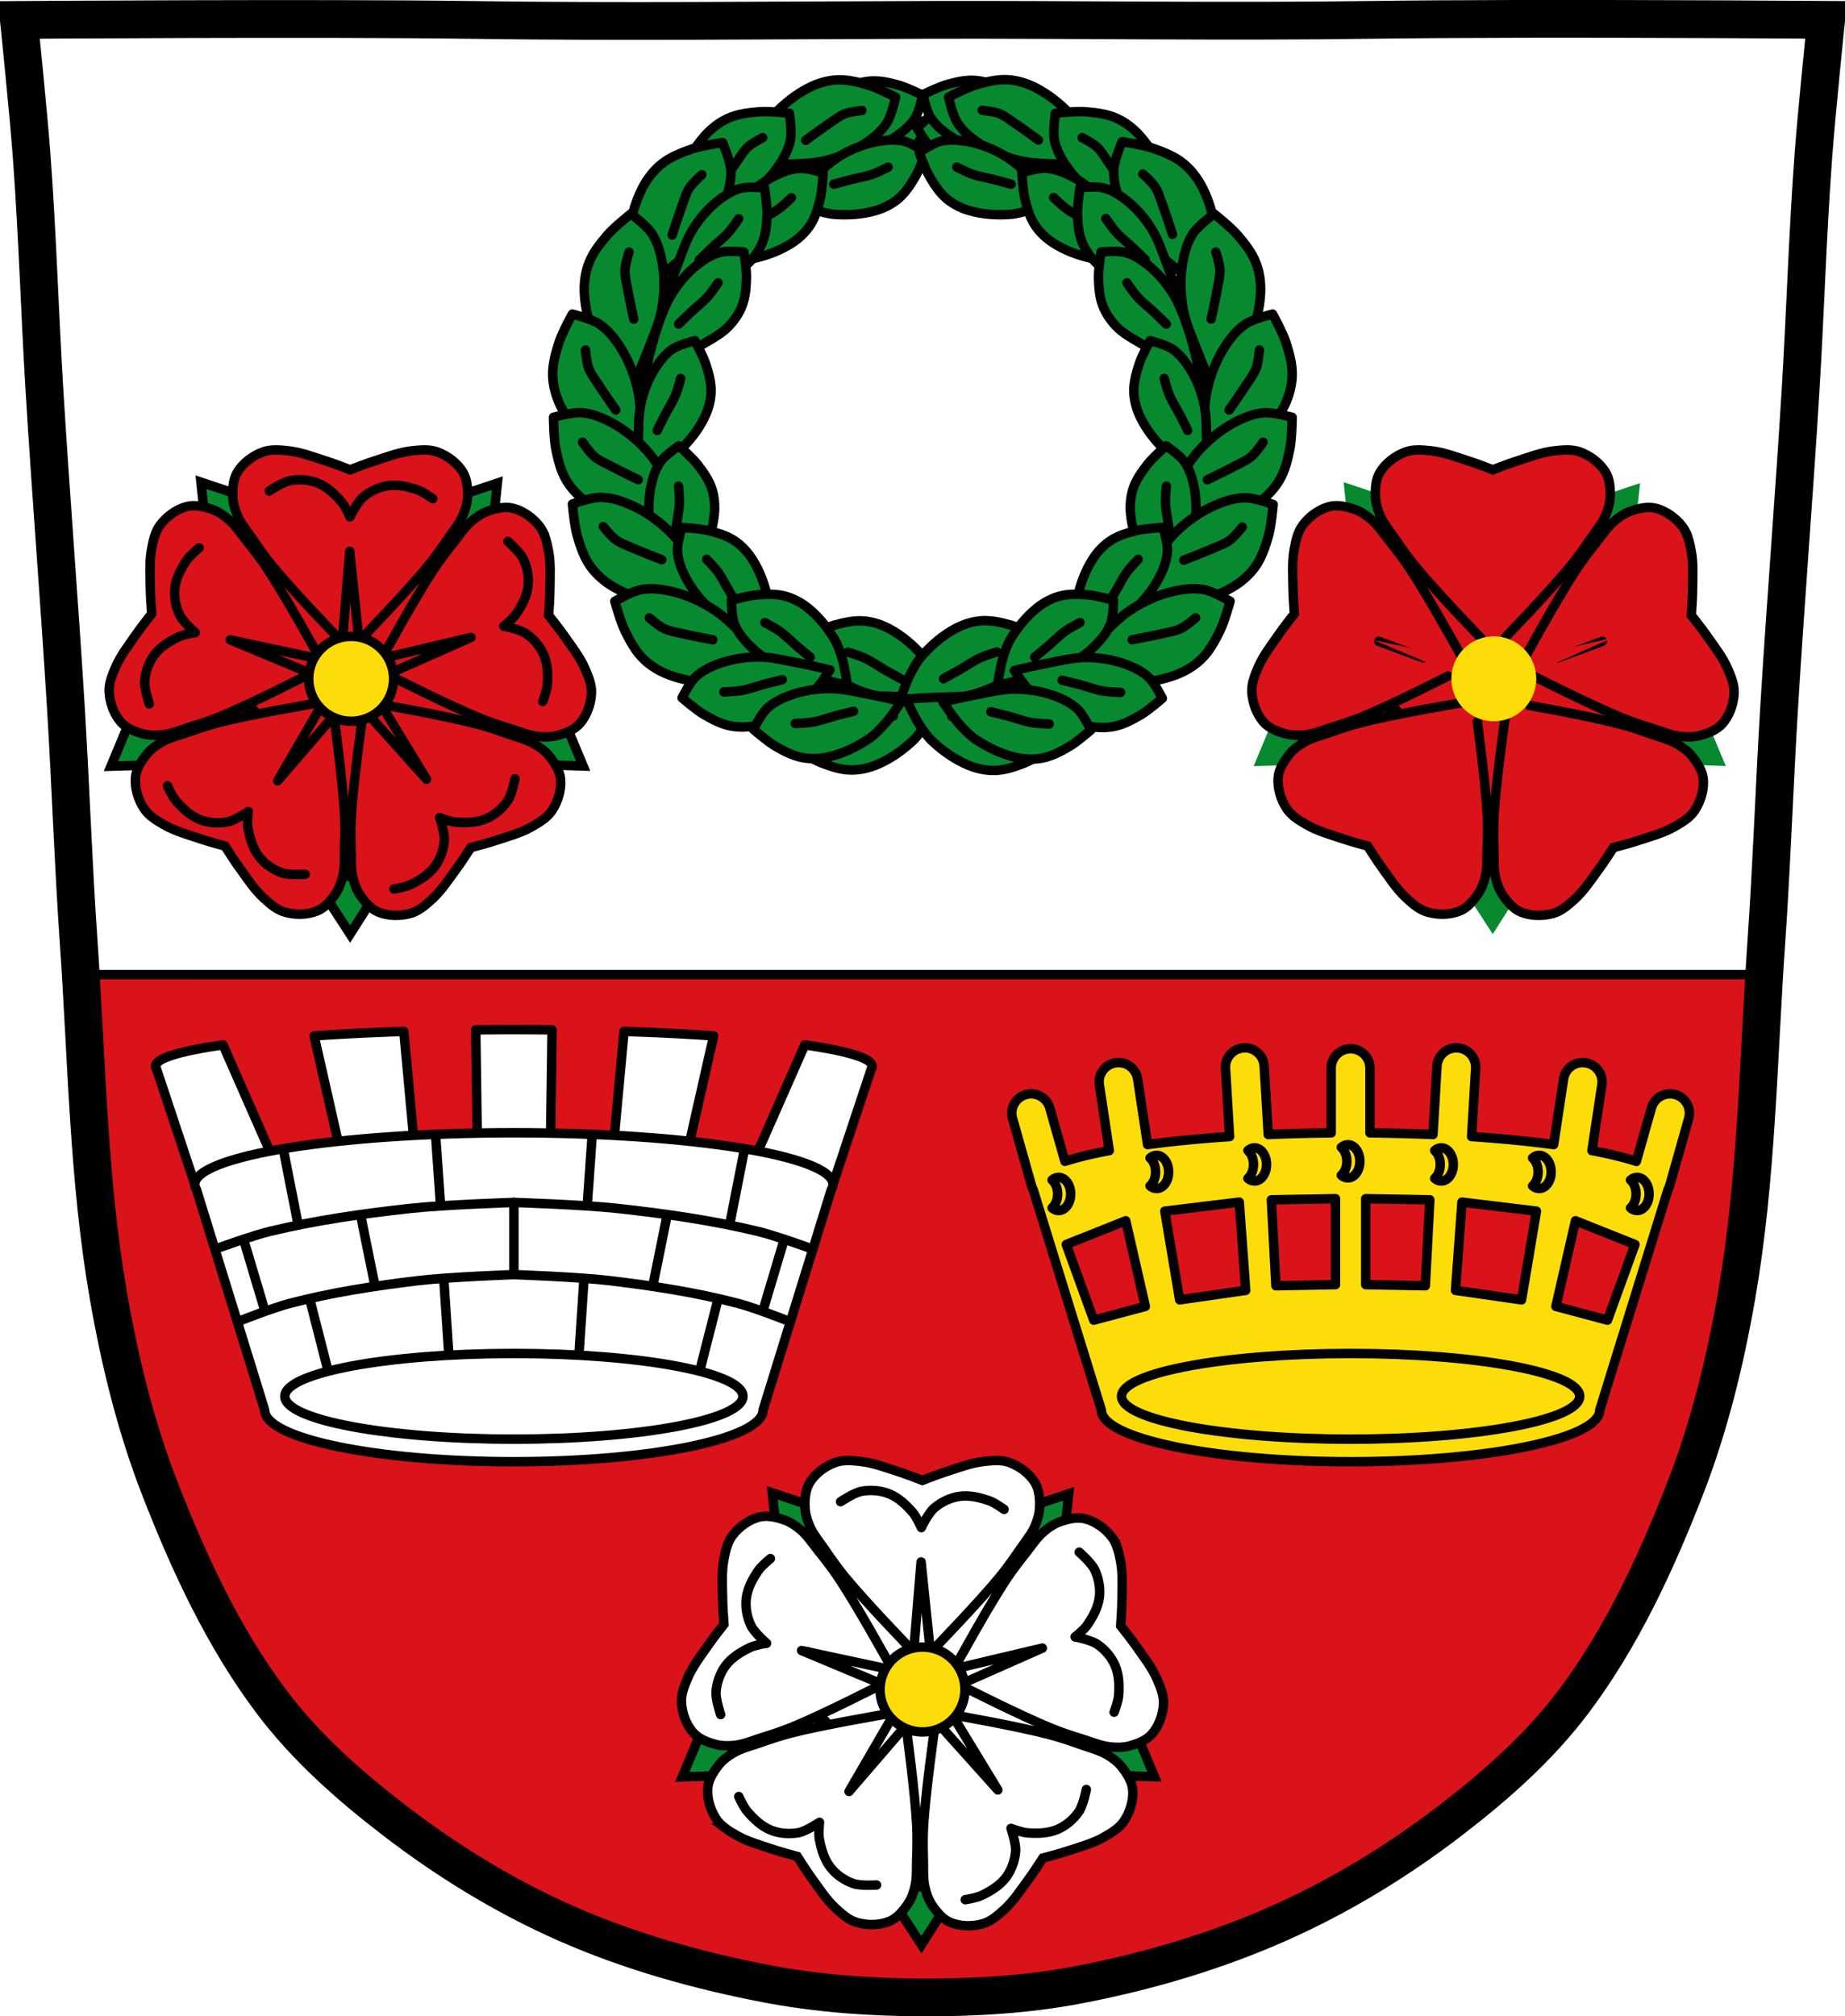 <svg xmlns="http://www.w3.org/2000/svg" xmlns:xlink="http://www.w3.org/1999/xlink" viewBox="0 0 977.12 1067.6"><defs><path id="c" d="M-269.33 701.55s7.568-5.479 12-6.464c5.267-1.169 11.09-.915 16.16.923 5.585 2.024 10.305 6.234 14.313 10.62 2.19 2.396 5.079 8.311 5.079 8.311"/><path id="E" d="M-801.13 170.43s4.588 8.468 6.03 12.984c1.579 4.933 2.996 10.07 2.816 15.209-.163 4.639-1.457 9.304-3.499 13.546-3.2 6.647-7.935 12.737-13.394 17.985-2.784 2.677-6.219 4.746-9.653 6.677-4.198 2.361-13.273 5.935-13.273 5.935s-.196-10.885 0-16.322c.268-7.432-.104-14.992 1.609-22.258 1.53-6.491 4.01-12.903 7.642-18.639 2.532-3.999 5.589-7.946 9.653-10.667 3.506-2.347 12.07-4.452 12.07-4.452z" stroke-linejoin="round" fill="#078930" stroke="#000"/><path id="F" d="M-821.74 219.47s2.674-5.427 4.058-8.116c1.984-3.856 4.427-7.491 6.087-11.498 1.173-2.833 2.705-8.792 2.705-8.792" stroke="#000" fill="none" stroke-linecap="round"/><path id="G" d="M-844.39 208.31s-6.462-9.144-9.469-13.865c-1.9-2.984-4.188-5.811-5.411-9.13-1.146-3.113-1.691-9.807-1.691-9.807" stroke="#000" fill="none" stroke-linecap="round"/><path id="a" d="M-868.19 155.85s-5.559 10.17-7.31 15.594c-1.913 5.924-3.63 12.09-3.411 18.267.197 5.572 1.765 11.174 4.239 16.27 3.877 7.984 9.614 15.297 16.228 21.601 3.373 3.215 7.535 5.7 11.695 8.02 5.087 2.835 16.08 7.129 16.08 7.129s.238-13.07 0-19.603c-.325-8.925.126-18.01-1.949-26.732-1.854-7.796-4.859-15.497-9.259-22.386-3.068-4.803-6.772-9.543-11.695-12.811-4.247-2.819-14.619-5.346-14.619-5.346z" stroke-linejoin="round" fill="#078930"/><filter color-interpolation-filters="sRGB" id="b" x="-.278" width="1.556" y="-.643" height="2.286"><feGaussianBlur stdDeviation="5.508"/></filter><use id="H" stroke="#000" stroke-width="5.165" xlink:href="#a"/></defs><path d="M798.39 10.03c-26.17.053-51.02.198-70.798.478-79.11 1.122-156.7-.214-235.05 0-2.653.007-5.305.036-7.958.043-78.35.214-155.94 1.122-235.05 0-79.11-1.122-239.53 0-239.53 0s4.995 48.18 6.784 72.32c3.067 41.38 4.256 82.87 6.784 124.29 3.405 55.766 7.902 111.49 11.307 167.25 2.529 41.41 3.91 82.9 6.784 124.29 4.346 62.59 5.02 125.75 15.786 187.56 6.02 34.562 14.418 68.979 27.14 101.67 15.355 39.473 33.473 78.71 58.839 112.63 18.288 24.456 41.648 45.04 65.884 63.62 27.747 21.272 57.962 39.816 89.93 53.968 33.818 14.97 69.917 25.08 106.24 32.09 27.334 5.278 55.35 7.255 83.19 7.349 27.662.094 55.55-1.52 82.71-6.741 36.46-7.01 72.54-17.626 106.46-32.746 31.934-14.235 62.23-32.696 89.98-53.968 24.24-18.58 47.595-39.17 65.884-63.62 25.365-33.919 43.484-73.16 58.839-112.63 12.718-32.695 21.12-67.16 27.14-101.72 10.762-61.814 11.44-124.97 15.786-187.56 2.874-41.39 4.256-82.87 6.784-124.29 3.405-55.766 7.902-111.44 11.307-167.21 2.529-41.41 3.717-82.909 6.784-124.29 1.789-24.14 6.784-72.32 6.784-72.32s-90.24-.636-168.73-.478" fill="#fff"/><g stroke="#000"><path d="M42.78 516.018c3.437 56.898 4.887 114.14 14.656 170.25 6.02 34.562 14.438 68.961 27.16 101.66 15.355 39.473 33.478 78.71 58.844 112.62 18.288 24.456 41.64 45.05 65.875 63.62 27.747 21.272 57.967 39.817 89.94 53.969 33.818 14.97 69.896 25.08 106.22 32.09 27.334 5.278 55.35 7.28 83.19 7.375 27.662.094 55.55-1.529 82.72-6.75 36.46-7.01 72.55-17.63 106.47-32.75 31.934-14.235 62.22-32.697 89.97-53.969 24.24-18.58 47.587-39.17 65.875-63.62 25.365-33.919 43.489-73.15 58.844-112.62 12.718-32.695 21.14-67.16 27.16-101.72 9.765-56.09 11.222-113.28 14.656-170.16H42.8z" fill="#da121a" stroke-linejoin="round" stroke-width="5"/><path d="M798.39 10.025c-26.17.053-51.02.198-70.798.478-79.11 1.122-156.7-.214-235.05 0-2.653.007-5.305.036-7.958.043-78.35.214-155.94 1.122-235.05 0-79.11-1.122-239.53 0-239.53 0s4.995 48.18 6.784 72.32c3.067 41.38 4.256 82.87 6.784 124.29 3.405 55.766 7.902 111.49 11.307 167.25 2.529 41.41 3.91 82.9 6.784 124.29 4.346 62.59 5.02 125.75 15.786 187.56 6.02 34.562 14.418 68.979 27.14 101.67 15.355 39.473 33.473 78.71 58.839 112.63 18.288 24.456 41.648 45.04 65.884 63.62 27.747 21.272 57.962 39.816 89.93 53.968 33.818 14.97 69.917 25.08 106.24 32.09 27.334 5.278 55.35 7.255 83.19 7.349 27.662.094 55.55-1.52 82.71-6.741 36.46-7.01 72.54-17.626 106.46-32.746 31.934-14.235 62.23-32.696 89.98-53.968 24.24-18.58 47.595-39.17 65.884-63.62 25.365-33.919 43.484-73.16 58.839-112.63 12.718-32.695 21.12-67.16 27.14-101.72 10.762-61.814 11.44-124.97 15.786-187.56 2.874-41.39 4.256-82.87 6.784-124.29 3.405-55.766 7.902-111.44 11.307-167.21 2.529-41.41 3.717-82.909 6.784-124.29 1.79-24.14 6.784-72.32 6.784-72.32s-90.24-.636-168.73-.478z" fill="none" stroke-width="20"/></g><g transform="translate(350.7 26.578)"><use transform="translate(246.47 -204.88)" xlink:href="#b" width="977.12" height="1067.6"/><use transform="translate(-250.66 -204.88)" xlink:href="#b" width="977.12" height="1067.6"/></g><g transform="translate(350.7 26.578)"><use transform="translate(246.47 -204.88)" xlink:href="#b" width="977.12" height="1067.6"/><use transform="translate(-250.66 -204.88)" xlink:href="#b" width="977.12" height="1067.6"/></g><g transform="translate(1512.28 -13.652)" stroke="#000"><path id="d" d="m-1363.1 301.41-28.604-18.02-13.259 74.32-7.94 21.653 7.218 42.582 78.23 60.1 74.06-56.49 24.754-17.972-28.364-84.52-4.774-39.743z" fill="#da121a"/><use height="1067.6" width="977.12" xlink:href="#c" transform="matrix(-.732 -.538 .538 -.732 -1926.05 795.24)" fill="none" filter="url(#b)" stroke-linecap="round" stroke-width="9.906"/><path id="e" d="m-1308.55 479.43-39.461-3.756 21.14 32.535z" fill="#078930" stroke-width="5"/><path id="f" d="m-1237.55 418.14 19.15-34.707 14.951 35.805z" fill="#078930" stroke-width="5"/><path id="g" d="m-1252.47 303.36-33.2-21.653 36.809-12.27z" fill="#078930" stroke-width="5"/><path id="h" d="m-1419.42 418.23-19.15-34.707-14.951 35.805z" fill="#078930" stroke-width="5"/><path id="i" d="m-1402.25 302.87 33.2-21.653-36.809-12.27z" fill="#078930" stroke-width="5"/><path id="j" d="m-1262.79 465.11-64.02-84.54-65.839 83.15 60.62-87.01-99.42-36.918 101.49 30.767 4.393-105.95 2.1 106.03 102.12-28.568-100.19 34.765z" fill="#0f0" stroke-linejoin="round" stroke-linecap="round"/><g stroke-width="7.804"><g transform="translate(-322.48 148.97) scale(.641)" fill="#da121a"><path id="k" d="M-1628.61 160.55c-3.553.03-7.03.454-10.28 1.64-8.526 3.11-16.432 9.11-21 16.484-3.742 6.04-4.154 13.598-3.944 20.56.163 5.388 1.805 10.737 3.988 15.73 2.916 6.669 7.79 12.457 11.964 18.522 5.411 7.861 10.864 15.722 16.971 23.13 16.981 20.601 49.5 54.45 61.28 66.6l.044 5.628s2.041-2.067 2.747-2.792c.695.713 2.703 2.792 2.703 2.792l.044-5.628c11.787-12.152 44.3-45.998 61.28-66.6 6.107-7.409 11.561-15.269 16.971-23.13 4.174-6.06 9.05-11.853 11.964-18.522 2.183-4.994 3.825-10.343 3.988-15.73.21-6.962-.202-14.525-3.944-20.56-4.571-7.373-12.477-13.373-21-16.484-6.502-2.372-13.977-1.691-20.915-.931-10.652 1.168-20.737 5.106-30.885 8.33-6.353 2.02-15.418 5.5-20.21 7.356-4.766-1.847-13.835-5.331-20.21-7.356-10.148-3.225-20.277-7.163-30.929-8.33-3.469-.38-7.081-.739-10.635-.709z"/><path id="l" d="M-1405.51 233.29c-1.08-3.385-2.513-6.58-4.607-9.335-5.493-7.225-13.563-13-21.959-15.187-6.872-1.789-14.219.055-20.807 2.315-5.099 1.749-9.722 4.9-13.847 8.463-5.508 4.758-9.595 11.126-14.15 16.908-5.909 7.494-11.804 15.03-17.07 23.05-14.656 22.315-37.37 63.39-45.49 78.24l-5.363 1.707s2.579 1.338 3.479 1.799c-.476.875-1.867 3.408-1.867 3.408l5.389-1.622c15.1 7.665 57.04 28.711 81.75 38.838 8.883 3.642 18.01 6.526 27.12 9.369 7.03 2.193 13.999 5.137 21.232 5.949 5.416.608 11.01.595 16.206-.844 6.713-1.859 13.815-4.49 18.474-9.849 5.691-6.548 9.08-15.875 9.533-24.94.342-6.913-2.519-13.852-5.298-20.254-4.266-9.83-11.01-18.298-17.09-27.04-3.808-5.471-9.815-13.1-13-17.13.355-5.1 1-14.793 1.049-21.477.079-10.648.844-21.489-1.192-32.01-.663-3.426-1.389-6.983-2.469-10.368z"/><path id="m" d="M-1728.47 231.98c1.066-3.39 2.486-6.59 4.569-9.354 5.464-7.247 13.511-13.06 21.898-15.276 6.865-1.817 14.219-.003 20.816 2.231 5.106 1.729 9.742 4.861 13.881 8.407 5.527 4.736 9.64 11.09 14.222 16.85 5.939 7.47 11.865 14.981 17.17 22.985 14.746 22.256 37.624 63.23 45.806 78.06l5.369 1.685s-2.573 1.349-3.472 1.813c.479.873 1.881 3.4 1.881 3.4l-5.395-1.601c-15.06 7.725-56.928 28.941-81.59 39.17-8.869 3.678-17.979 6.599-27.08 9.479-7.02 2.222-13.978 5.193-21.21 6.04-5.414.63-11.01.639-16.209-.778-6.72-1.831-13.833-4.434-18.513-9.775-5.718-6.525-9.148-15.838-9.633-24.901-.37-6.911 2.463-13.862 5.216-20.275 4.227-9.847 10.937-18.343 16.985-27.11 3.786-5.487 9.762-13.14 12.934-17.18-.375-5.098-1.06-14.789-1.136-21.473-.122-10.648-.931-21.485 1.062-32.01.649-3.429 1.361-6.989 2.427-10.378z"/><path id="n" d="M-1729.76 464.36c-2.845-2.129-5.395-4.528-7.312-7.409-5.03-7.556-7.845-17.07-7.162-25.721.559-7.079 4.706-13.417 8.999-18.902 3.322-4.245 7.813-7.582 12.529-10.313 6.299-3.647 13.654-5.424 20.609-7.839 9.02-3.13 18.07-6.234 27.373-8.587 25.883-6.543 72.13-14.559 88.82-17.371l3.368-4.508s.421 2.875.56 3.876c.983-.163 3.831-.649 3.831-.649l-3.297 4.561c2.3 16.773 8.455 63.3 9.937 89.96.533 9.586.272 19.15-.024 28.689-.228 7.359.271 14.909-1.329 22.01-1.198 5.317-3.043 10.599-6.103 15.04-3.954 5.734-8.765 11.584-15.354 14.231-8.05 3.234-17.974 3.387-26.686.843-6.644-1.94-12.264-6.915-17.404-11.637-7.891-7.249-13.685-16.395-19.952-25-3.923-5.389-9.166-13.563-11.925-17.893-4.935-1.334-14.305-3.898-20.637-6.04-10.09-3.411-20.581-6.237-29.855-11.605-3.02-1.748-6.144-3.598-8.989-5.727z"/><path id="o" d="M-1407.61 466.02c2.857-2.112 5.421-4.498 7.354-7.368 5.071-7.527 7.942-17.03 7.307-25.68-.519-7.082-4.63-13.444-8.891-18.953-3.298-4.264-7.769-7.627-12.471-10.384-6.279-3.683-13.623-5.501-20.565-7.956-8.998-3.181-18.03-6.336-27.324-8.742-25.846-6.69-72.04-14.968-88.72-17.874l-3.343-4.527s-.437 2.872-.582 3.873c-.982-.169-3.827-.67-3.827-.67l3.271 4.579c-2.396 16.759-8.813 63.25-10.447 89.9-.587 9.583-.381 19.15-.139 28.688.187 7.36-.356 14.907 1.204 22.02 1.168 5.324 2.983 10.616 6.02 15.07 3.921 5.757 8.699 11.634 15.273 14.318 8.03 3.28 17.954 3.489 26.681.994 6.655-1.902 12.303-6.846 17.469-11.538 7.932-7.204 13.778-16.317 20.09-24.89 3.954-5.367 9.243-13.511 12.03-17.826 4.942-1.306 14.327-3.817 20.671-5.922 10.11-3.354 20.616-6.121 29.921-11.435 3.03-1.731 6.164-3.563 9.02-5.676z"/></g><g transform="translate(-1516.53 -140.12) scale(.641)" fill="none" stroke-linecap="round"><path id="p" d="m349.77 783.26 36.624-13.65"/><path id="q" d="m238.35 783.26-36.624-13.65"/></g></g><path id="r" d="m-1286.4 426.25-39.865-44.39-38.95 45.2 29.958-51.59-55.08-23.03 58.38 12.516 4.909-59.43 6.122 59.32 58.11-13.702-54.595 24.15z" fill="#da121a" stroke-linejoin="round" stroke-linecap="round" stroke-width="5"/><path id="s" d="M-1433.2 386.35s-2.754-8.03-2.433-12.146c.381-4.887 2.146-9.877 5.089-13.797 3.241-4.316 8.15-7.301 13.02-9.623 2.663-1.267 8.569-2.209 8.569-2.209" fill="none" stroke-linecap="round" stroke-width="5"/><path id="t" d="M-1408.95 348.57s-6.399-5.577-8.179-9.302c-2.113-4.423-3.08-9.623-2.492-14.493.648-5.358 3.409-10.398 6.471-14.845 1.673-2.43 6.316-6.197 6.316-6.197" fill="none" stroke-linecap="round" stroke-width="5"/><path id="u" d="M-1369.69 273.62s7.04-4.738 11.1-5.493c4.819-.896 10.1-.484 14.644 1.344 5.01 2.01 9.161 5.984 12.664 10.09 1.914 2.244 4.351 7.708 4.351 7.708" fill="none" stroke-linecap="round" stroke-width="5"/><path id="v" d="M-1326.93 287.27s3.73-7.624 6.868-10.309c3.725-3.186 8.502-5.467 13.354-6.158 5.343-.761 10.924.601 16.01 2.407 2.779.987 7.621 4.498 7.621 4.498" fill="none" stroke-linecap="round" stroke-width="5"/><path id="w" d="M-1243.29 300.35s6.399 5.577 8.179 9.302c2.113 4.423 3.08 9.623 2.492 14.493-.648 5.358-3.408 10.398-6.471 14.845-1.673 2.43-6.316 6.197-6.316 6.197" fill="none" stroke-linecap="round" stroke-width="5"/><path id="x" d="M-1245.4 345.18s8.329 1.63 11.735 3.966c4.04 2.774 7.481 6.797 9.404 11.305 2.118 4.964 2.247 10.709 1.82 16.09-.234 2.94-2.371 8.525-2.371 8.525" fill="none" stroke-linecap="round" stroke-width="5"/><path id="y" d="M-1239.52 426s-1.63 8.329-3.966 11.735c-2.774 4.04-6.797 7.481-11.305 9.404-4.964 2.118-10.709 2.248-16.09 1.82-2.94-.234-8.525-2.371-8.525-2.371" fill="none" stroke-linecap="round" stroke-width="5"/><path id="z" d="M-1279.41 446.58s2.754 8.03 2.433 12.145c-.381 4.887-2.146 9.877-5.089 13.797-3.241 4.316-8.15 7.301-13.02 9.617-2.664 1.268-8.569 2.209-8.569 2.209" fill="none" stroke-linecap="round" stroke-width="5"/><path id="A" d="M-1350.63 476.58s-8.468.582-12.361-.794c-4.622-1.633-8.983-4.629-12.01-8.486-3.33-4.247-4.942-9.763-5.921-15.07-.535-2.901.084-8.848.084-8.848" fill="none" stroke-linecap="round" stroke-width="5"/><path id="B" d="M-1380.84 443.38s-7.04 4.738-11.1 5.493c-4.819.896-10.1.484-14.644-1.344-5.01-2.01-9.161-5.984-12.664-10.09-1.914-2.244-4.351-7.708-4.351-7.708" fill="none" stroke-linecap="round" stroke-width="5"/><path id="C" d="M-1303.82 373.06c0 12.418-10.07 22.483-22.482 22.483-12.418 0-22.483-10.07-22.483-22.483 0-12.418 10.07-22.483 22.483-22.483 12.418 0 22.482 10.07 22.482 22.483z" fill="#fcdd09" stroke-linejoin="round" stroke-linecap="round" stroke-width="5"/></g><g transform="translate(2117.44 -13.652)"><use height="1067.6" width="977.12" xlink:href="#d"/><use height="1067.6" width="977.12" xlink:href="#c" transform="matrix(-.732 -.538 .538 -.732 -1926.05 795.24)" fill="none" filter="url(#b)" stroke="#000" stroke-linecap="round" stroke-width="9.906"/><use height="1067.6" width="977.12" xlink:href="#e"/><use height="1067.6" width="977.12" xlink:href="#f"/><use height="1067.6" width="977.12" xlink:href="#g"/><use height="1067.6" width="977.12" xlink:href="#h"/><use height="1067.6" width="977.12" xlink:href="#i"/><use height="1067.6" width="977.12" xlink:href="#j"/><g stroke="#000" stroke-width="7.804"><g transform="translate(-322.48 148.97) scale(.641)" fill="#da121a"><use height="1067.6" width="977.12" xlink:href="#k"/><use height="1067.6" width="977.12" xlink:href="#l"/><use height="1067.6" width="977.12" xlink:href="#m"/><use height="1067.6" width="977.12" xlink:href="#n"/><use height="1067.6" width="977.12" xlink:href="#o"/></g><g transform="translate(-1516.53 -140.12) scale(.641)" fill="none" stroke-linecap="round"><use height="1067.6" width="977.12" xlink:href="#p"/><use height="1067.6" width="977.12" xlink:href="#q"/></g></g><use height="1067.6" width="977.12" xlink:href="#r"/><use height="1067.6" width="977.12" xlink:href="#s"/><use height="1067.6" width="977.12" xlink:href="#t"/><use height="1067.6" width="977.12" xlink:href="#u"/><use height="1067.6" width="977.12" xlink:href="#v"/><use height="1067.6" width="977.12" xlink:href="#w"/><use height="1067.6" width="977.12" xlink:href="#x"/><use height="1067.6" width="977.12" xlink:href="#y"/><use height="1067.6" width="977.12" xlink:href="#z"/><use height="1067.6" width="977.12" xlink:href="#A"/><use height="1067.6" width="977.12" xlink:href="#B"/><use height="1067.6" width="977.12" xlink:href="#C"/></g><g transform="translate(138.56 2.488)" stroke="#000"><path d="m313.2 820.39-28.605-18.02-13.259 74.32-7.94 21.653 7.218 42.582 78.23 60.1 74.06-56.49 24.754-17.972-28.364-84.52-4.774-39.743z" fill="#fff"/><use height="1067.6" width="977.12" xlink:href="#c" transform="matrix(-.732 -.538 .538 -.732 -249.75 1314.22)" fill="none" filter="url(#b)" stroke-linecap="round" stroke-width="9.906"/><g fill="#078930" stroke-width="5"><path d="m367.75 998.41-39.461-3.756 21.14 32.535zM438.74 937.13l19.15-34.707 14.951 35.805zM423.83 822.34l-33.2-21.653 36.809-12.27zM256.88 937.21l-19.15-34.707-14.951 35.805zM274.05 821.85l33.2-21.653-36.809-12.27z"/></g><path d="m413.51 984.1-64.02-84.54-65.839 83.15 60.62-87.01-99.42-36.918 101.49 30.767 4.393-105.95 2.1 106.03 102.12-28.568-100.19 34.765z" fill="#0f0" stroke-linejoin="round" stroke-linecap="round"/><g stroke-width="5"><g fill="#fff"><path d="M310.35 770.82c-2.276.019-4.504.291-6.586 1.051-5.463 1.993-10.528 5.837-13.455 10.561-2.398 3.87-2.662 8.712-2.527 13.173.104 3.452 1.156 6.879 2.555 10.08 1.868 4.273 4.991 7.981 7.665 11.867 3.467 5.04 6.961 10.07 10.873 14.82 10.88 13.199 31.715 34.887 39.26 42.671l.028 3.606s1.308-1.324 1.76-1.789c.445.457 1.732 1.789 1.732 1.789l.028-3.606c7.552-7.786 28.383-29.471 39.26-42.671 3.913-4.747 7.407-9.783 10.873-14.82 2.674-3.883 5.798-7.594 7.665-11.867 1.399-3.2 2.451-6.627 2.555-10.08.135-4.461-.129-9.306-2.527-13.173-2.929-4.724-7.994-8.568-13.455-10.561-4.166-1.52-8.955-1.083-13.4-.597-6.825.748-13.286 3.271-19.788 5.337-4.07 1.294-9.878 3.524-12.949 4.713-3.054-1.183-8.864-3.416-12.949-4.713-6.502-2.066-12.992-4.589-19.816-5.337-2.223-.243-4.537-.473-6.814-.454zM453.29 817.42c-.692-2.169-1.61-4.216-2.952-5.981-3.519-4.629-8.69-8.329-14.07-9.73-4.403-1.146-9.11.035-13.331 1.483-3.267 1.121-6.229 3.139-8.872 5.422-3.529 3.049-6.148 7.129-9.07 10.833-3.786 4.802-7.563 9.63-10.937 14.768-9.39 14.297-23.943 40.615-29.15 50.13l-3.436 1.094s1.652.857 2.229 1.153c-.305.561-1.196 2.184-1.196 2.184l3.453-1.039c9.675 4.911 36.546 18.395 52.38 24.884 5.691 2.333 11.539 4.181 17.376 6 4.504 1.405 8.969 3.291 13.604 3.812 3.47.39 7.05.381 10.383-.541 4.301-1.191 8.851-2.877 11.836-6.31 3.646-4.195 5.818-10.171 6.108-15.979.219-4.429-1.614-8.875-3.394-12.977-2.733-6.298-7.05-11.724-10.95-17.325-2.44-3.505-6.289-8.393-8.329-10.975.227-3.268.641-9.478.672-13.761.051-6.822.541-13.768-.764-20.509-.425-2.195-.89-4.474-1.582-6.643zM246.37 816.58c.683-2.172 1.593-4.222 2.927-5.993 3.501-4.643 8.657-8.368 14.03-9.788 4.398-1.164 9.11-.002 13.337 1.429 3.271 1.108 6.242 3.115 8.894 5.386 3.541 3.034 6.176 7.106 9.112 10.796 3.805 4.786 7.602 9.599 11 14.727 9.448 14.26 24.11 40.512 29.348 50.01l3.44 1.08s-1.649.864-2.225 1.162c.307.559 1.205 2.178 1.205 2.178l-3.457-1.026c-9.649 4.949-36.474 18.543-52.28 25.1-5.682 2.357-11.519 4.228-17.35 6.073-4.498 1.424-8.956 3.327-13.589 3.87-3.469.404-7.05.409-10.385-.498-4.306-1.173-8.863-2.841-11.861-6.263-3.664-4.181-5.861-10.148-6.172-15.954-.237-4.428 1.578-8.882 3.342-12.99 2.708-6.309 7.01-11.753 10.882-17.37 2.426-3.516 6.255-8.419 8.287-11.01-.24-3.266-.679-9.475-.728-13.758-.078-6.822-.596-13.766.68-20.509.416-2.197.872-4.478 1.555-6.649zM245.54 965.47c-1.823-1.364-3.457-2.901-4.685-4.747-3.223-4.841-5.03-10.937-4.589-16.48.358-4.536 3.02-8.596 5.766-12.11 2.128-2.72 5.01-4.858 8.03-6.608 4.04-2.337 8.748-3.475 13.204-5.02 5.779-2.01 11.578-3.994 17.538-5.502 16.583-4.192 46.21-9.328 56.908-11.13l2.158-2.888s.27 1.842.359 2.483c.63-.104 2.455-.416 2.455-.416l-2.112 2.922c1.474 10.747 5.417 40.557 6.367 57.638.341 6.142.174 12.27-.015 18.381-.146 4.715.174 9.552-.852 14.1-.768 3.407-1.95 6.791-3.91 9.636-2.533 3.674-5.616 7.422-9.837 9.118-5.158 2.072-11.516 2.17-17.1.54-4.257-1.243-7.858-4.431-11.151-7.456-5.056-4.644-8.768-10.504-12.783-16.02-2.514-3.453-5.873-8.69-7.64-11.464-3.162-.855-9.165-2.497-13.222-3.87-6.465-2.185-13.186-3.996-19.13-7.435-1.935-1.12-3.937-2.305-5.759-3.669zM451.95 966.53c1.831-1.353 3.473-2.882 4.712-4.721 3.249-4.823 5.089-10.911 4.682-16.453-.333-4.538-2.966-8.614-5.697-12.143-2.113-2.732-4.978-4.887-7.99-6.653-4.02-2.36-8.728-3.525-13.176-5.097-5.765-2.038-11.552-4.06-17.507-5.601-16.56-4.286-46.16-9.59-56.844-11.452l-2.142-2.901s-.28 1.84-.373 2.481c-.629-.108-2.452-.429-2.452-.429l2.096 2.934c-1.535 10.738-5.647 40.525-6.693 57.6-.376 6.14-.244 12.27-.089 18.381.12 4.716-.228 9.551.771 14.11.748 3.411 1.911 6.802 3.857 9.656 2.512 3.689 5.574 7.454 9.786 9.174 5.145 2.102 11.503 2.236 17.09.637 4.264-1.219 7.883-4.386 11.193-7.393 5.082-4.616 8.828-10.455 12.872-15.947 2.533-3.439 5.922-8.657 7.708-11.421 3.166-.837 9.179-2.446 13.244-3.794 6.478-2.149 13.209-3.922 19.17-7.327 1.941-1.109 3.949-2.283 5.779-3.637z"/></g><g stroke-linecap="round"><g fill="none"><path d="m383.87 880.7 23.465-8.746M312.48 880.7l-23.465-8.746"/></g><path d="m389.9 945.23-39.865-44.39-38.95 45.2 29.958-51.59-55.08-23.03 58.38 12.516 4.909-59.43 6.122 59.32 58.11-13.702-54.595 24.15z" fill="#fff" stroke-linejoin="round"/><g fill="none"><path d="M243.1 905.33s-2.754-8.03-2.433-12.146c.381-4.887 2.146-9.877 5.089-13.797 3.241-4.316 8.15-7.301 13.02-9.624 2.663-1.267 8.569-2.209 8.569-2.209"/><path d="M267.35 867.56s-6.399-5.577-8.179-9.302c-2.113-4.423-3.08-9.623-2.492-14.493.648-5.358 3.409-10.398 6.471-14.845 1.673-2.43 6.316-6.197 6.316-6.197M306.61 792.61s7.04-4.738 11.1-5.493c4.819-.896 10.1-.484 14.644 1.344 5.01 2.01 9.161 5.984 12.664 10.09 1.914 2.244 4.351 7.708 4.351 7.708"/><path d="M349.36 806.25s3.73-7.624 6.868-10.309c3.725-3.186 8.502-5.467 13.354-6.158 5.344-.761 10.924.601 16.01 2.407 2.779.987 7.621 4.498 7.621 4.498M433.01 819.34s6.399 5.577 8.179 9.302c2.113 4.423 3.08 9.623 2.492 14.493-.648 5.358-3.408 10.398-6.471 14.845-1.673 2.43-6.316 6.197-6.316 6.197"/><path d="M430.89 864.17s8.329 1.63 11.735 3.966c4.04 2.774 7.481 6.797 9.404 11.305 2.118 4.964 2.247 10.709 1.82 16.09-.234 2.94-2.371 8.525-2.371 8.525M436.77 944.98s-1.63 8.329-3.966 11.735c-2.774 4.04-6.797 7.481-11.305 9.404-4.964 2.118-10.709 2.248-16.09 1.82-2.94-.234-8.525-2.371-8.525-2.371M396.88 965.57s2.754 8.03 2.433 12.145c-.381 4.887-2.146 9.877-5.089 13.797-3.241 4.316-8.151 7.301-13.02 9.617-2.663 1.268-8.569 2.208-8.569 2.208M325.66 995.56s-8.468.582-12.361-.794c-4.622-1.633-8.983-4.629-12.01-8.486-3.33-4.247-4.942-9.763-5.921-15.07-.535-2.9.084-8.848.084-8.848M295.45 962.36s-7.04 4.738-11.1 5.493c-4.819.896-10.1.484-14.644-1.344-5.01-2.01-9.161-5.984-12.664-10.09-1.914-2.244-4.351-7.708-4.351-7.708"/></g><g stroke-linejoin="round"><path d="M372.48 892.04c0 12.418-10.07 22.483-22.482 22.483-12.418 0-22.483-10.07-22.483-22.483 0-12.418 10.07-22.483 22.483-22.483 12.418 0 22.482 10.07 22.482 22.483z" fill="#fcdd09"/><g fill="#fff"><path d="M133.59 542.66c-6.842 0-13.545.077-20.19.156l.938 67H81.432l-6.125-66.22-13.938.531c-11.832.5-23.05 1.123-33.563 1.844l15.03 66.44-2.938 12.188h187.37l-2.906-12.188 15.03-66.44a1281.28 1281.28 0 0 0-33.531-1.844l-13.938-.531-6.125 66.22h-32.906l.938-67c-6.663-.08-13.386-.156-20.25-.156zm-154.03 8.094c-22.454 3.189-35.719 7.089-35.719 11.313 0 .446.147.874.438 1.313l20.344 61.22h63.5l-6.438-7.156-11.563 2.75-30.563-69.44zm308.09 0-30.594 69.44-11.563-2.75-6.438 7.156h63.53l20.344-61.22c.29-.438.438-.867.438-1.313 0-4.222-13.271-8.124-35.719-11.313z"/><path d="M133.61 597.28c-93.33 0-169 12.232-169 27.313 0 .922.292 1.821.844 2.719.013.02.018.042.031.063l36.13 116.75c0 15.08 59.08 27.313 131.97 27.313 72.887 0 131.97-12.232 131.97-27.313l36.16-116.75c.013-.02.019-.042.031-.063.552-.898.844-1.797.844-2.719 0-15.08-75.64-27.313-168.97-27.313z"/></g></g></g></g></g><path id="D" d="M393.48 739.3c0 12.526-54.32 22.681-121.32 22.681S150.84 751.827 150.84 739.3c0-12.526 54.32-22.681 121.32-22.681s121.32 10.154 121.32 22.681z" fill="none" stroke="#000" stroke-linejoin="round" stroke-linecap="round" stroke-width="5"/><g stroke="#000" stroke-linecap="round" stroke-width="5"><g fill="none"><path d="M115.298 660.878s18.298-6.649 27.717-8.924c24.331-5.876 49.18-9.368 74.01-12.11 18.303-2.02 55.13-3.187 55.13-3.187"/><path d="M429.01 660.878s-18.298-6.649-27.717-8.924c-24.331-5.876-49.18-9.368-74.01-12.11-18.303-2.02-55.13-3.187-55.13-3.187M127.664 699.098s16.855-6.649 25.532-8.924c22.413-5.876 45.3-9.368 68.18-12.11 16.86-2.02 50.783-3.187 50.783-3.187"/><path d="M416.65 699.098s-16.855-6.649-25.532-8.924c-22.413-5.876-45.3-9.368-68.18-12.11-16.86-2.02-50.783-3.187-50.783-3.187M272.16 637.638v36.782M191.315 644.978l7.04 34.779M128.994 656.238l10.856 36.39M353 644.978l-7.04 34.779M415.32 656.238l-10.856 36.39M164.431 689.398l9.248 36.19M235.1 678.268l2.49 37.27M379.88 689.398l-9.248 36.19M309.21 678.268l-2.49 37.27M230.67 600.748l2.613 36.991M150.053 608.598l7.639 38.8M313.64 600.748l-2.613 36.991M394.26 608.598l-7.639 38.8"/></g><path d="M659.73 554.798c-.347-.014-.708 0-1.063.031a10.23 10.23 0 0 0-9.625 10.844l2.156 36.09v.031c-15.817 1.049-30.451 2.486-43.44 4.219l-5.25-34.688c-.798-5.265-5.422-8.978-10.625-8.719-.347.017-.712.072-1.063.125a10.209 10.209 0 0 0-8.594 11.656l5.25 34.813c-9.211 1.72-17.12 3.632-23.469 5.688l-8.03-28.25a10.238 10.238 0 0 0-9.594-7.469 11.033 11.033 0 0 0-.75 0c-.763.034-1.544.157-2.313.375a10.219 10.219 0 0 0-7.06 12.656l9.844 34.844c.07.246.164.483.25.719.003.009-.003.022 0 .031.111.674.373 1.336.781 2 .013.02.018.042.031.063l36.12 116.75c0 15.08 59.08 27.313 131.97 27.313 72.887 0 131.97-12.232 131.97-27.313l36.16-116.75c.013-.02.019-.042.031-.063a5.67 5.67 0 0 0 .719-1.75c.128-.323.247-.658.344-1l9.844-34.844a10.222 10.222 0 0 0-7.06-12.656c-1.025-.29-2.053-.4-3.063-.375a10.24 10.24 0 0 0-9.594 7.469l-8 28.28c-6.349-2.061-14.273-3.994-23.5-5.719l5.25-34.813a10.209 10.209 0 0 0-8.594-11.656 10.611 10.611 0 0 0-2.094-.125 10.242 10.242 0 0 0-9.594 8.719l-5.25 34.688c-12.991-1.735-27.61-3.169-43.44-4.219v-.031l2.125-36.09a10.23 10.23 0 0 0-9.625-10.844c-.354-.021-.684-.046-1.031-.031a10.268 10.268 0 0 0-9.813 9.656l-2.125 36.09c-.003.052.002.104 0 .156a1001.265 1001.265 0 0 0-33.375-.875v-34.28c0-5.68-4.57-10.25-10.25-10.25s-10.281 4.57-10.281 10.25v34.28a998.971 998.971 0 0 0-33.34.875c-.002-.052.003-.104 0-.156l-2.156-36.09c-.317-5.316-4.577-9.442-9.781-9.656zm47.563 79.875v45.5l-31.563.594-2.406-45.5zm16 0 33.969.594-2.406 45.5-31.563-.594zm-106.41 6.594 39.438-4.781 3.406 46.719-34.969 5.03zm196.81 0-7.875 46.969-34.969-5.03 3.406-46.719zm-217.5 5.094 10.375 45.34-27.313 7.281-14.563-40.06zm238.19 0 31.5 12.563-14.563 40.06-27.313-7.281z" fill="#fcdd09" stroke-linejoin="round"/></g><use height="1067.6" width="977.12" xlink:href="#D" transform="translate(443.14 .007)"/><g stroke="#000"><g stroke-width="5"><g stroke-linejoin="round"><g fill="none" stroke-linecap="round"><path d="M664.38 607.738c-1.277 0-2.472.512-3.469 1.406 1.76 1.566 2.938 4.3 2.938 7.406s-1.178 5.809-2.938 7.375c.997.894 2.191 1.406 3.469 1.406 3.519 0 6.375-3.922 6.375-8.781s-2.856-8.813-6.375-8.813zm98.91 0c-1.277 0-2.472.512-3.469 1.406 1.76 1.566 2.938 4.3 2.938 7.406s-1.178 5.809-2.938 7.375c.997.894 2.191 1.406 3.469 1.406 3.519 0 6.375-3.922 6.375-8.781s-2.856-8.813-6.375-8.813zm-150.75 3.969c-1.277 0-2.472.512-3.469 1.406 1.76 1.566 2.938 4.3 2.938 7.406s-1.178 5.809-2.938 7.375c.997.894 2.191 1.406 3.469 1.406 3.519 0 6.375-3.922 6.375-8.781s-2.856-8.813-6.375-8.813zm202.59 0c-1.277 0-2.472.512-3.469 1.406 1.76 1.566 2.938 4.3 2.938 7.406s-1.178 5.809-2.938 7.375c.997.894 2.191 1.406 3.469 1.406 3.519 0 6.375-3.922 6.375-8.781s-2.856-8.813-6.375-8.813zm-254.47 11.656c-1.277 0-2.472.512-3.469 1.406 1.76 1.566 2.938 4.3 2.938 7.406s-1.178 5.809-2.938 7.375c.997.894 2.191 1.406 3.469 1.406 3.519 0 6.375-3.922 6.375-8.781s-2.856-8.813-6.375-8.813zm306.34 0c-1.277 0-2.472.512-3.469 1.406 1.76 1.566 2.938 4.3 2.938 7.406s-1.178 5.809-2.938 7.375c.997.894 2.191 1.406 3.469 1.406 3.519 0 6.375-3.922 6.375-8.781s-2.856-8.813-6.375-8.813zM713.83 606.078c-1.277 0-2.472.512-3.469 1.406 1.76 1.566 2.938 4.3 2.938 7.406s-1.178 5.809-2.938 7.375c.997.894 2.191 1.406 3.469 1.406 3.519 0 6.375-3.922 6.375-8.781s-2.856-8.813-6.375-8.813z"/></g><path d="M428.46 336.558s8.764-4.292 13.397-5.567c5.06-1.392 10.319-2.613 15.516-2.216 4.69.359 9.359 1.863 13.569 4.108 6.597 3.517 12.564 8.565 17.651 14.311 2.594 2.931 4.546 6.494 6.358 10.05 2.215 4.349 5.456 13.686 5.456 13.686s-11.03-.255-16.526-.681c-7.513-.582-15.183-.52-22.468-2.557-6.508-1.82-12.897-4.599-18.553-8.515-3.944-2.731-7.812-5.99-10.397-10.218-2.23-3.647-4-12.402-4-12.402z" fill="#078930"/></g><path d="M477.25 359.468s-5.383-2.934-8.05-4.447c-3.821-2.17-7.4-4.795-11.387-6.642-2.819-1.306-8.789-3.106-8.789-3.106" fill="none" stroke-linecap="round"/><path d="M422.4 397.168s8.312 5.114 12.801 6.828c4.903 1.872 10.02 3.592 15.232 3.696 4.703.094 9.495-.956 13.901-2.786 6.904-2.868 13.329-7.319 18.943-12.55 2.864-2.668 5.149-6.03 7.294-9.395 2.622-4.116 6.745-13.1 6.745-13.1s-11-.805-16.515-.909c-7.534-.143-15.16-.94-22.61.388-6.653 1.186-13.279 3.339-19.285 6.694-4.188 2.339-8.351 5.213-11.33 9.173-2.57 3.416-5.176 11.961-5.176 11.961z" fill="#078930" stroke-linejoin="round"/><path d="M473.17 379.058s-5.639 2.403-8.438 3.654c-4.01 1.793-7.826 4.062-11.972 5.518-2.932 1.029-9.05 2.247-9.05 2.247" fill="none" stroke-linecap="round"/><path d="M491.19 67.878s-4.856 7.958-7.934 11.364c-3.361 3.72-6.971 7.405-11.362 9.754-3.963 2.12-8.496 3.306-13.04 3.659-7.12.554-14.52-.448-21.568-2.465-3.595-1.029-6.997-2.897-10.284-4.833-4.02-2.366-11.423-8.224-11.423-8.224s9.02-5.458 13.662-7.938c6.351-3.39 12.498-7.378 19.413-9.478 6.177-1.876 12.751-2.918 19.318-2.668 4.579.174 9.369.814 13.623 2.893 3.67 1.793 9.594 7.935 9.594 7.935z" fill="#078930" stroke-linejoin="round"/><path d="M440.12 74.482s5.843-.401 8.767-.55c4.192-.214 8.424.063 12.584-.497 2.942-.396 8.675-2.01 8.675-2.01" fill="none" stroke-linecap="round"/><path d="M488.63 50.385s-8.367-4.112-12.791-5.336c-4.832-1.337-9.855-2.511-14.82-2.138-4.481.336-8.944 1.767-12.969 3.906-6.307 3.351-12.01 8.166-16.882 13.648-2.482 2.796-4.352 6.198-6.087 9.594-2.122 4.152-5.231 13.07-5.231 13.07s10.536-.229 15.789-.628c7.178-.546 14.505-.477 21.468-2.413 6.22-1.73 12.327-4.376 17.736-8.109 3.771-2.603 7.471-5.712 9.946-9.748 2.135-3.481 3.842-11.843 3.842-11.843z" fill="#078930" stroke-linejoin="round"/><path d="M441.99 72.198s5.146-2.795 7.694-4.238c3.653-2.068 7.08-4.571 10.887-6.33 2.695-1.244 8.401-2.955 8.401-2.955" fill="none" stroke-linecap="round"/><path d="M474.33 51.498s-9.418-4.904-14.419-6.407c-5.462-1.642-11.144-3.101-16.795-2.787-5.1.284-10.203 1.823-14.824 4.184-7.241 3.699-13.834 9.09-19.486 15.264-2.883 3.149-5.082 7.01-7.129 10.861-2.503 4.712-6.232 14.862-6.232 14.862s11.979-.024 17.957-.363c8.17-.463 16.495-.218 24.45-2.28 7.107-1.842 14.11-4.737 20.334-8.895 4.343-2.899 8.616-6.38 11.518-10.95 2.503-3.943 4.627-13.49 4.627-13.49z" fill="#078930" stroke-linejoin="round"/><path d="M426.73 74.268s8.256-6.089 12.525-8.93c2.698-1.796 5.245-3.944 8.263-5.125 2.83-1.108 8.952-1.73 8.952-1.73" fill="none" stroke-linecap="round"/><path d="M490.26 80.758s-3.149 8.775-5.475 12.733c-2.541 4.323-5.332 8.66-9.157 11.847-3.453 2.877-7.653 4.953-12.03 6.218-6.862 1.981-14.311 2.494-21.622 1.943-3.729-.281-7.438-1.424-11.05-2.656-4.413-1.506-12.849-5.747-12.849-5.747s7.727-7.166 11.778-10.534c5.535-4.603 10.751-9.75 17.1-13.204 5.671-3.085 11.899-5.434 18.381-6.515 4.52-.754 9.341-1.095 13.926.081 3.956 1.015 10.999 5.834 10.999 5.834z" fill="#078930" stroke-linejoin="round"/><path d="M441.58 97.538s5.641-1.573 8.475-2.31c4.063-1.057 8.263-1.64 12.224-3.03 2.801-.982 8.09-3.722 8.09-3.722" fill="none" stroke-linecap="round"/><path d="M418.06 59.968s-10.552-1.187-15.759-.791c-5.687.433-11.514 1.115-16.674 3.442-4.657 2.1-8.864 5.371-12.327 9.237-5.426 6.06-9.638 13.457-12.691 21.252-1.557 3.976-2.221 8.366-2.745 12.699-.64 5.297-.469 16.11-.469 16.11s11.168-4.331 16.624-6.798c7.456-3.371 15.312-6.137 21.993-10.923 5.968-4.275 11.457-9.494 15.773-15.615 3.01-4.267 5.745-9.05 6.808-14.36.918-4.579-.536-14.252-.536-14.252z" fill="#078930" stroke-linejoin="round"/><path d="M381.83 98.338s5.514-8.651 8.474-12.837c1.872-2.646 3.475-5.567 5.867-7.754 2.242-2.051 7.73-4.834 7.73-4.834" fill="none" stroke-linecap="round"/><path d="M435.96 91.568s-.486 9.311-1.572 13.77c-1.187 4.871-2.609 9.829-5.354 13.984-2.477 3.75-5.901 6.949-9.73 9.422-5.999 3.875-12.985 6.514-20.14 8.093-3.651.806-7.533.78-11.345.641-4.66-.17-13.96-1.799-13.96-1.799s5.333-9.09 8.241-13.482c3.974-6 7.484-12.435 12.567-17.572 4.541-4.589 9.827-8.633 15.723-11.537 4.111-2.025 8.629-3.741 13.359-3.937 4.081-.169 12.214 2.415 12.214 2.415z" fill="#078930" stroke-linejoin="round"/><path d="M394.18 121.678s4.948-3.132 7.449-4.655c3.586-2.183 7.439-3.952 10.833-6.423 2.4-1.747 6.674-5.896 6.674-5.896" fill="none" stroke-linecap="round"/><path d="M382.64 75.474s-11.1 1.638-16.311 3.449c-5.693 1.978-11.46 4.25-16.1 8.02-4.19 3.403-7.604 7.882-10.1 12.766-3.906 7.652-6.21 16.351-7.222 25.14-.516 4.482-.009 9.146.627 13.714.777 5.584 3.873 16.582 3.873 16.582s10.238-7.442 15.15-11.435c6.706-5.458 13.984-10.406 19.515-17.1 4.942-5.979 9.138-12.794 11.894-20.21 1.921-5.172 3.423-10.799 3.075-16.509-.3-4.926-4.397-14.413-4.397-14.413z" fill="#078930" stroke-linejoin="round"/><path d="M355.99 124.458s3.295-10.327 5.188-15.403c1.197-3.209 2.046-6.625 3.898-9.506 1.736-2.701 6.59-7.03 6.59-7.03" fill="none" stroke-linecap="round"/><path d="M404.89 99.478s1.473 9.206 1.344 13.794c-.141 5.01-.495 10.158-2.309 14.795-1.638 4.185-4.316 8.03-7.543 11.25-5.056 5.04-11.335 9.09-18 12.13-3.402 1.552-7.203 2.339-10.959 3-4.592.809-14.03 1.162-14.03 1.162s3.313-10 5.238-14.908c2.63-6.701 4.716-13.726 8.612-19.813 3.48-5.437 7.803-10.498 12.961-14.572 3.596-2.84 7.655-5.464 12.239-6.645 3.955-1.019 12.449-.194 12.449-.194z" fill="#078930" stroke-linejoin="round"/><path d="M370.34 137.658s4.183-4.098 6.311-6.11c3.05-2.885 6.448-5.421 9.249-8.548 1.981-2.211 5.292-7.162 5.292-7.162" fill="none" stroke-linecap="round"/><path d="M334.09 113.228s-8.776 6.99-12.374 11.173c-3.93 4.569-7.777 9.43-9.898 15.02-1.914 5.05-2.618 10.634-2.321 16.11.464 8.579 2.84 17.258 6.377 25.365 1.804 4.135 4.585 7.914 7.428 11.545 3.475 4.439 11.676 12.395 11.676 12.395s5.117-11.577 7.355-17.494c3.059-8.09 6.868-16.02 8.291-24.587 1.271-7.652 1.479-15.652.137-23.451-.935-5.438-2.463-11.06-5.63-15.821-2.733-4.109-11.04-10.256-11.04-10.256z" fill="#078930" stroke-linejoin="round"/><path d="M335.64 168.968s-2.336-10.585-3.248-15.925c-.576-3.376-1.557-6.757-1.403-10.178.145-3.208 2.171-9.386 2.171-9.386" fill="none" stroke-linecap="round"/><path d="M393.96 133.408s1.473 9.206 1.344 13.794c-.141 5.01-.495 10.158-2.309 14.795-1.638 4.185-4.316 8.03-7.543 11.25-5.056 5.04-12.172 7.846-18 12.13-3.891 2.857-7.437 6.162-11.314 9.04-5.249 3.893-16.16 11.1-16.16 11.1s4.309-20.838 7.723-30.886c2.317-6.818 4.716-13.726 8.612-19.813 3.48-5.437 7.803-10.498 12.961-14.572 3.596-2.84 7.655-5.464 12.239-6.645 3.955-1.019 12.449-.194 12.449-.194z" fill="#078930" stroke-linejoin="round"/><path d="M359.41 171.588s4.183-4.098 6.311-6.11c3.05-2.885 6.448-5.421 9.249-8.548 1.981-2.211 5.292-7.162 5.292-7.162" fill="none" stroke-linecap="round"/><path d="M303.1 166.308s-5.381 9.845-7.08 15.1c-1.851 5.735-3.514 11.707-3.302 17.683.191 5.394 1.708 10.817 4.104 15.75 3.753 7.729 9.307 14.808 15.71 20.911 3.266 3.113 7.294 5.518 11.322 7.763 4.924 2.745 15.568 6.901 15.568 6.901s.23-12.655 0-18.977c-.315-8.64.122-17.43-1.887-25.878-1.794-7.547-4.704-15-8.963-21.671-2.97-4.65-6.556-9.239-11.322-12.402-4.112-2.729-14.15-5.176-14.15-5.176z" fill="#078930" stroke-linejoin="round"/><path d="M326.13 217.088s-6.256-8.852-9.166-13.422c-1.84-2.889-4.054-5.625-5.238-8.839-1.11-3.01-1.637-9.494-1.637-9.494" fill="none" stroke-linecap="round"/><path d="M368.01 180.408s4.442 8.197 5.841 12.569c1.528 4.775 2.9 9.747 2.726 14.724-.158 4.491-1.41 9.01-3.387 13.11-3.098 6.435-7.682 12.33-12.966 17.411-2.695 2.592-6.02 4.595-9.345 6.464-4.064 2.285-12.849 5.746-12.849 5.746s-.19-10.537 0-15.801c.26-7.194-.1-14.513 1.557-21.547 1.481-6.284 3.882-12.491 7.398-18.04 2.451-3.872 5.411-7.692 9.345-10.326 3.394-2.272 11.681-4.309 11.681-4.309z" fill="#078930" stroke-linejoin="round"/><path d="M348.07 227.888s2.589-5.253 3.928-7.857c1.921-3.733 4.286-7.252 5.893-11.13 1.136-2.742 2.619-8.511 2.619-8.511" fill="none" stroke-linecap="round"/><path d="M293.13 220.928s.116 11.219 1.203 16.628c1.187 5.909 2.655 11.931 5.76 17.04 2.803 4.613 6.777 8.603 11.277 11.736 7.05 4.909 15.356 8.372 23.924 10.568 4.37 1.12 9.06 1.25 13.672 1.241 5.637-.012 16.955-1.586 16.955-1.586s-5.983-11.154-9.273-16.557c-4.497-7.385-8.411-15.267-14.292-21.656-5.253-5.708-11.435-10.791-18.41-14.528-4.863-2.606-10.234-4.857-15.938-5.288-4.921-.372-14.877 2.4-14.877 2.4z" fill="#078930" stroke-linejoin="round"/><path d="M338.04 253.978s-9.784-4.666-14.556-7.231c-3.02-1.621-6.286-2.927-8.889-5.152-2.441-2.087-6.067-7.483-6.067-7.483" fill="none" stroke-linecap="round"/><path d="M359.53 236.068s6.995 6.164 9.815 9.786c3.08 3.956 6.082 8.151 7.633 12.882 1.4 4.27 1.781 8.941 1.34 13.478-.69 7.108-2.962 14.222-6.171 20.813-1.637 3.362-4.068 6.388-6.544 9.289-3.03 3.546-10.08 9.822-10.08 9.822s-3.81-9.826-5.446-14.833c-2.236-6.843-5.096-13.589-5.964-20.764-.775-6.409-.661-13.06.726-19.488.967-4.479 2.428-9.09 5.213-12.914 2.403-3.303 9.48-8.07 9.48-8.07z" fill="#078930" stroke-linejoin="round"/><path d="M357.17 287.508s.619-5.824.98-8.729c.517-4.166 1.524-8.285 1.695-12.479.121-2.966-.475-8.893-.475-8.893" fill="none" stroke-linecap="round"/><path d="M303.15 266.868s.981 11.177 2.482 16.486c1.64 5.799 3.567 11.691 7.06 16.547 3.15 4.383 7.42 8.05 12.149 10.831 7.409 4.35 15.957 7.162 24.668 8.69 4.444.779 9.13.548 13.727.182 5.62-.447 16.782-2.89 16.782-2.89s-6.826-10.659-10.523-15.792c-5.05-7.02-9.564-14.572-15.92-20.489-5.678-5.285-12.233-9.876-19.476-13.06-5.05-2.223-10.578-4.053-16.299-4.04-4.935.009-14.647 3.541-14.647 3.541z" fill="#078930" stroke-linejoin="round"/><path d="M350.48 296.358s-10.115-3.897-15.07-6.087c-3.133-1.384-6.493-2.433-9.26-4.451-2.594-1.892-6.626-6.993-6.626-6.993" fill="none" stroke-linecap="round"/><path d="M361.2 279.308s9.31.498 13.768 1.59c4.87 1.193 9.826 2.622 13.977 5.372 3.746 2.482 6.942 5.91 9.409 9.742 3.867 6 6.496 12.994 8.07 20.15.801 3.652.77 7.534.626 11.345-.176 4.659-1.818 13.958-1.818 13.958s-9.08-5.346-13.471-8.259c-5.998-3.982-12.425-7.5-17.555-12.59-4.583-4.547-8.62-9.839-11.516-15.738-2.02-4.113-3.73-8.634-3.919-13.364-.163-4.081 2.432-12.211 2.432-12.211z" fill="#078930" stroke-linejoin="round"/><path d="M391.25 321.128s-3.126-4.953-4.645-7.456c-2.178-3.589-3.942-7.444-6.409-10.841-1.744-2.402-5.887-6.681-5.887-6.681" fill="none" stroke-linecap="round"/><path d="M325.6 318.368s2.994 10.813 5.434 15.761c2.665 5.405 5.631 10.849 9.945 14.99 3.894 3.738 8.759 6.573 13.913 8.445 8.08 2.933 16.992 4.146 25.836 4.066 4.511-.04 9.08-1.119 13.532-2.313 5.445-1.46 15.978-5.889 15.978-5.889s-8.648-9.242-13.216-13.619c-6.243-5.982-12.05-12.593-19.376-17.257-6.543-4.166-13.823-7.491-21.524-9.31-5.37-1.269-11.138-2.065-16.762-1.015-4.851.905-13.761 6.142-13.761 6.142z" fill="#078930" stroke-linejoin="round"/><path d="M377.5 338.758s-10.654-1.996-15.925-3.249c-3.332-.792-6.827-1.213-9.914-2.696-2.895-1.39-7.786-5.673-7.786-5.673" fill="none" stroke-linecap="round"/><path d="M387.33 317.848s8.986-2.483 13.561-2.863c4.997-.415 10.15-.633 14.959.657 4.341 1.164 8.459 3.401 12.02 6.251 5.573 4.466 10.285 10.259 14.05 16.551 1.919 3.209 3.122 6.9 4.196 10.56 1.312 4.474 2.707 13.813 2.707 13.813s-10.31-2.186-15.396-3.555c-6.951-1.872-14.163-3.168-20.644-6.366-5.789-2.857-11.297-6.593-15.917-11.268-3.221-3.26-6.278-7-7.959-11.429-1.45-3.818-1.571-12.351-1.571-12.351z" fill="#078930" stroke-linejoin="round"/><path d="M429.1 347.968s-4.536-3.704-6.771-5.595c-3.205-2.712-6.102-5.808-9.519-8.246-2.417-1.724-7.704-4.467-7.704-4.467" fill="none" stroke-linecap="round"/><path d="M361.24 369.488s7.369 6.398 11.519 8.819c4.533 2.645 9.303 5.175 14.428 6.125 4.625.857 9.524.602 14.169-.487 7.278-1.706 14.342-5.05 20.733-9.301 3.26-2.166 6.06-5.11 8.725-8.08 3.257-3.635 8.786-11.827 8.786-11.827s-10.724-2.584-16.15-3.584c-7.411-1.366-14.808-3.394-22.371-3.296-6.757.088-13.645 1.134-20.12 3.467-4.512 1.627-9.09 3.785-12.671 7.207-3.092 2.953-7.05 10.959-7.05 10.959z" fill="#078930" stroke-linejoin="round"/><path d="M414.28 359.878s-5.955 1.454-8.92 2.232c-4.25 1.116-8.383 2.735-12.71 3.497-3.06.539-9.292.746-9.292.746" fill="none" stroke-linecap="round"/><path d="M399.04 386.198s7.369 6.398 11.519 8.819c4.533 2.645 9.303 5.175 14.428 6.125 4.625.857 9.524.602 14.169-.487 7.278-1.706 14.342-5.05 20.733-9.301 3.26-2.166 6.06-5.11 8.725-8.08 3.257-3.635 8.786-11.827 8.786-11.827s-10.724-2.584-16.15-3.584c-7.411-1.366-14.808-3.394-22.371-3.296-6.757.088-13.645 1.134-20.12 3.467-4.512 1.627-9.09 3.785-12.671 7.207-3.092 2.953-7.05 10.959-7.05 10.959z" fill="#078930" stroke-linejoin="round"/><path d="M452.08 376.588s-5.955 1.454-8.92 2.232c-4.25 1.116-8.383 2.735-12.71 3.497-3.06.539-9.292.746-9.292.746" fill="none" stroke-linecap="round"/></g><g transform="scale(-1.013 1.013) rotate(-87.64 -587.036 115.988)" stroke-width="4.934"><use height="1067.6" width="977.12" xlink:href="#E"/><path d="M-821.74 219.47s2.674-5.427 4.058-8.116c1.984-3.856 4.427-7.491 6.087-11.498 1.173-2.833 2.705-8.792 2.705-8.792" fill="none" stroke-linecap="round"/></g><g transform="rotate(86.849 -247.13 1006.836) scale(1.013)" stroke-width="4.934"><use height="1067.6" width="977.12" xlink:href="#E"/><use height="1067.6" width="977.12" xlink:href="#F"/></g><g transform="matrix(-.486 .837 .837 .486 -46.34 655.568)" stroke-width="5.165"><use height="1067.6" width="977.12" xlink:href="#E"/><use height="1067.6" width="977.12" xlink:href="#F"/></g><g transform="matrix(.038 -.967 .967 .038 354.47 -731.112)" stroke-width="5.165"><use height="1067.6" width="977.12" xlink:href="#E"/><use height="1067.6" width="977.12" xlink:href="#F"/></g><g transform="matrix(-.018 .916 .916 .018 343.96 843.878)" stroke-width="5.457"><use height="1067.6" width="977.12" xlink:href="#a"/><use height="1067.6" width="977.12" xlink:href="#G"/></g><g transform="scale(-.968 .968) rotate(48.19 -554.757 460.333)" stroke-width="5.165"><use height="1067.6" width="977.12" xlink:href="#E"/><use height="1067.6" width="977.12" xlink:href="#F"/></g><g transform="scale(-.916 .916) rotate(67.76 -671.894 302.764)" stroke-width="5.457"><use height="1067.6" width="977.12" xlink:href="#a"/><use height="1067.6" width="977.12" xlink:href="#G"/></g><g transform="matrix(-.826 .505 .505 .826 -206.6 355.288)" stroke-width="5.165"><use height="1067.6" width="977.12" xlink:href="#E"/><use height="1067.6" width="977.12" xlink:href="#F"/></g><g transform="matrix(-.583 .773 .773 .583 -32.36 655.308)"><use height="1067.6" width="977.12" xlink:href="#H"/><use height="1067.6" width="977.12" xlink:href="#G" stroke-width="5.165"/></g><g transform="matrix(-.913 .321 .321 .913 -214.16 200.888)" stroke-width="5.165"><use height="1067.6" width="977.12" xlink:href="#E"/><use height="1067.6" width="977.12" xlink:href="#F"/></g><g transform="scale(-.968 .968) rotate(22.805 -669.824 642.03)"><use height="1067.6" width="977.12" xlink:href="#H"/><use height="1067.6" width="977.12" xlink:href="#G" stroke-width="5.165"/></g><g transform="scale(-.968 .968) rotate(19.358 -606.17 736.737)" stroke-width="5.165"><path d="M-801.13 170.43s4.588 8.468 6.03 12.984c1.579 4.933 2.996 10.07 2.816 15.209-.163 4.639-1.457 9.304-3.499 13.546-3.2 6.647-9.176 11.814-13.394 17.985-2.813 4.117-5.138 8.552-7.932 12.682-3.783 5.591-11.945 16.355-11.945 16.355s-2.935-21.784-3.049-32.746c-.077-7.438-.104-14.992 1.609-22.258 1.53-6.491 4.01-12.903 7.642-18.639 2.532-3.999 5.589-7.946 9.653-10.667 3.506-2.347 12.07-4.452 12.07-4.452z" fill="#078930" stroke-linejoin="round"/><use height="1067.6" width="977.12" xlink:href="#F"/></g><g transform="matrix(-.968 0 0 .968 -166.44 15.43)"><use height="1067.6" width="977.12" xlink:href="#H"/><use height="1067.6" width="977.12" xlink:href="#G" stroke-width="5.165"/></g><g transform="matrix(-.968 0 0 .968 -166.44 15.43)" stroke-width="5.165"><use height="1067.6" width="977.12" xlink:href="#E"/><use height="1067.6" width="977.12" xlink:href="#F"/></g><g transform="matrix(-.845 -.473 -.473 .845 24.43 -321.402)"><use height="1067.6" width="977.12" xlink:href="#H"/><use height="1067.6" width="977.12" xlink:href="#G" stroke-width="5.165"/></g><g transform="scale(-.968 .968) rotate(-20.16 -513.032 -251.794)" stroke-width="5.165"><use height="1067.6" width="977.12" xlink:href="#E"/><use height="1067.6" width="977.12" xlink:href="#F"/></g><g transform="matrix(-.806 -.537 -.537 .806 58.22 -324.732)"><use height="1067.6" width="977.12" xlink:href="#H"/><use height="1067.6" width="977.12" xlink:href="#G" stroke-width="5.165"/></g><g transform="scale(-.968 .968) rotate(-58.488 -613.224 82.22)" stroke-width="5.165"><use height="1067.6" width="977.12" xlink:href="#E"/><use height="1067.6" width="977.12" xlink:href="#F"/></g><g transform="scale(-.968 .968) rotate(-44.139 -557.237 1.663)"><use height="1067.6" width="977.12" xlink:href="#H"/><use height="1067.6" width="977.12" xlink:href="#G" stroke-width="5.165"/></g><g transform="scale(-.968 .968) rotate(-76.997 -605.924 128.758)" stroke-width="5.165"><use height="1067.6" width="977.12" xlink:href="#E"/><use height="1067.6" width="977.12" xlink:href="#F"/></g><g transform="matrix(.22 .989 -.989 .22 960.37 1124.578)" stroke-width="4.934"><use height="1067.6" width="977.12" xlink:href="#E"/><use height="1067.6" width="977.12" xlink:href="#F"/></g><g transform="matrix(.22 .989 -.989 .22 922.57 1141.288)" stroke-width="4.934"><use height="1067.6" width="977.12" xlink:href="#E"/><use height="1067.6" width="977.12" xlink:href="#F"/></g></g></svg>